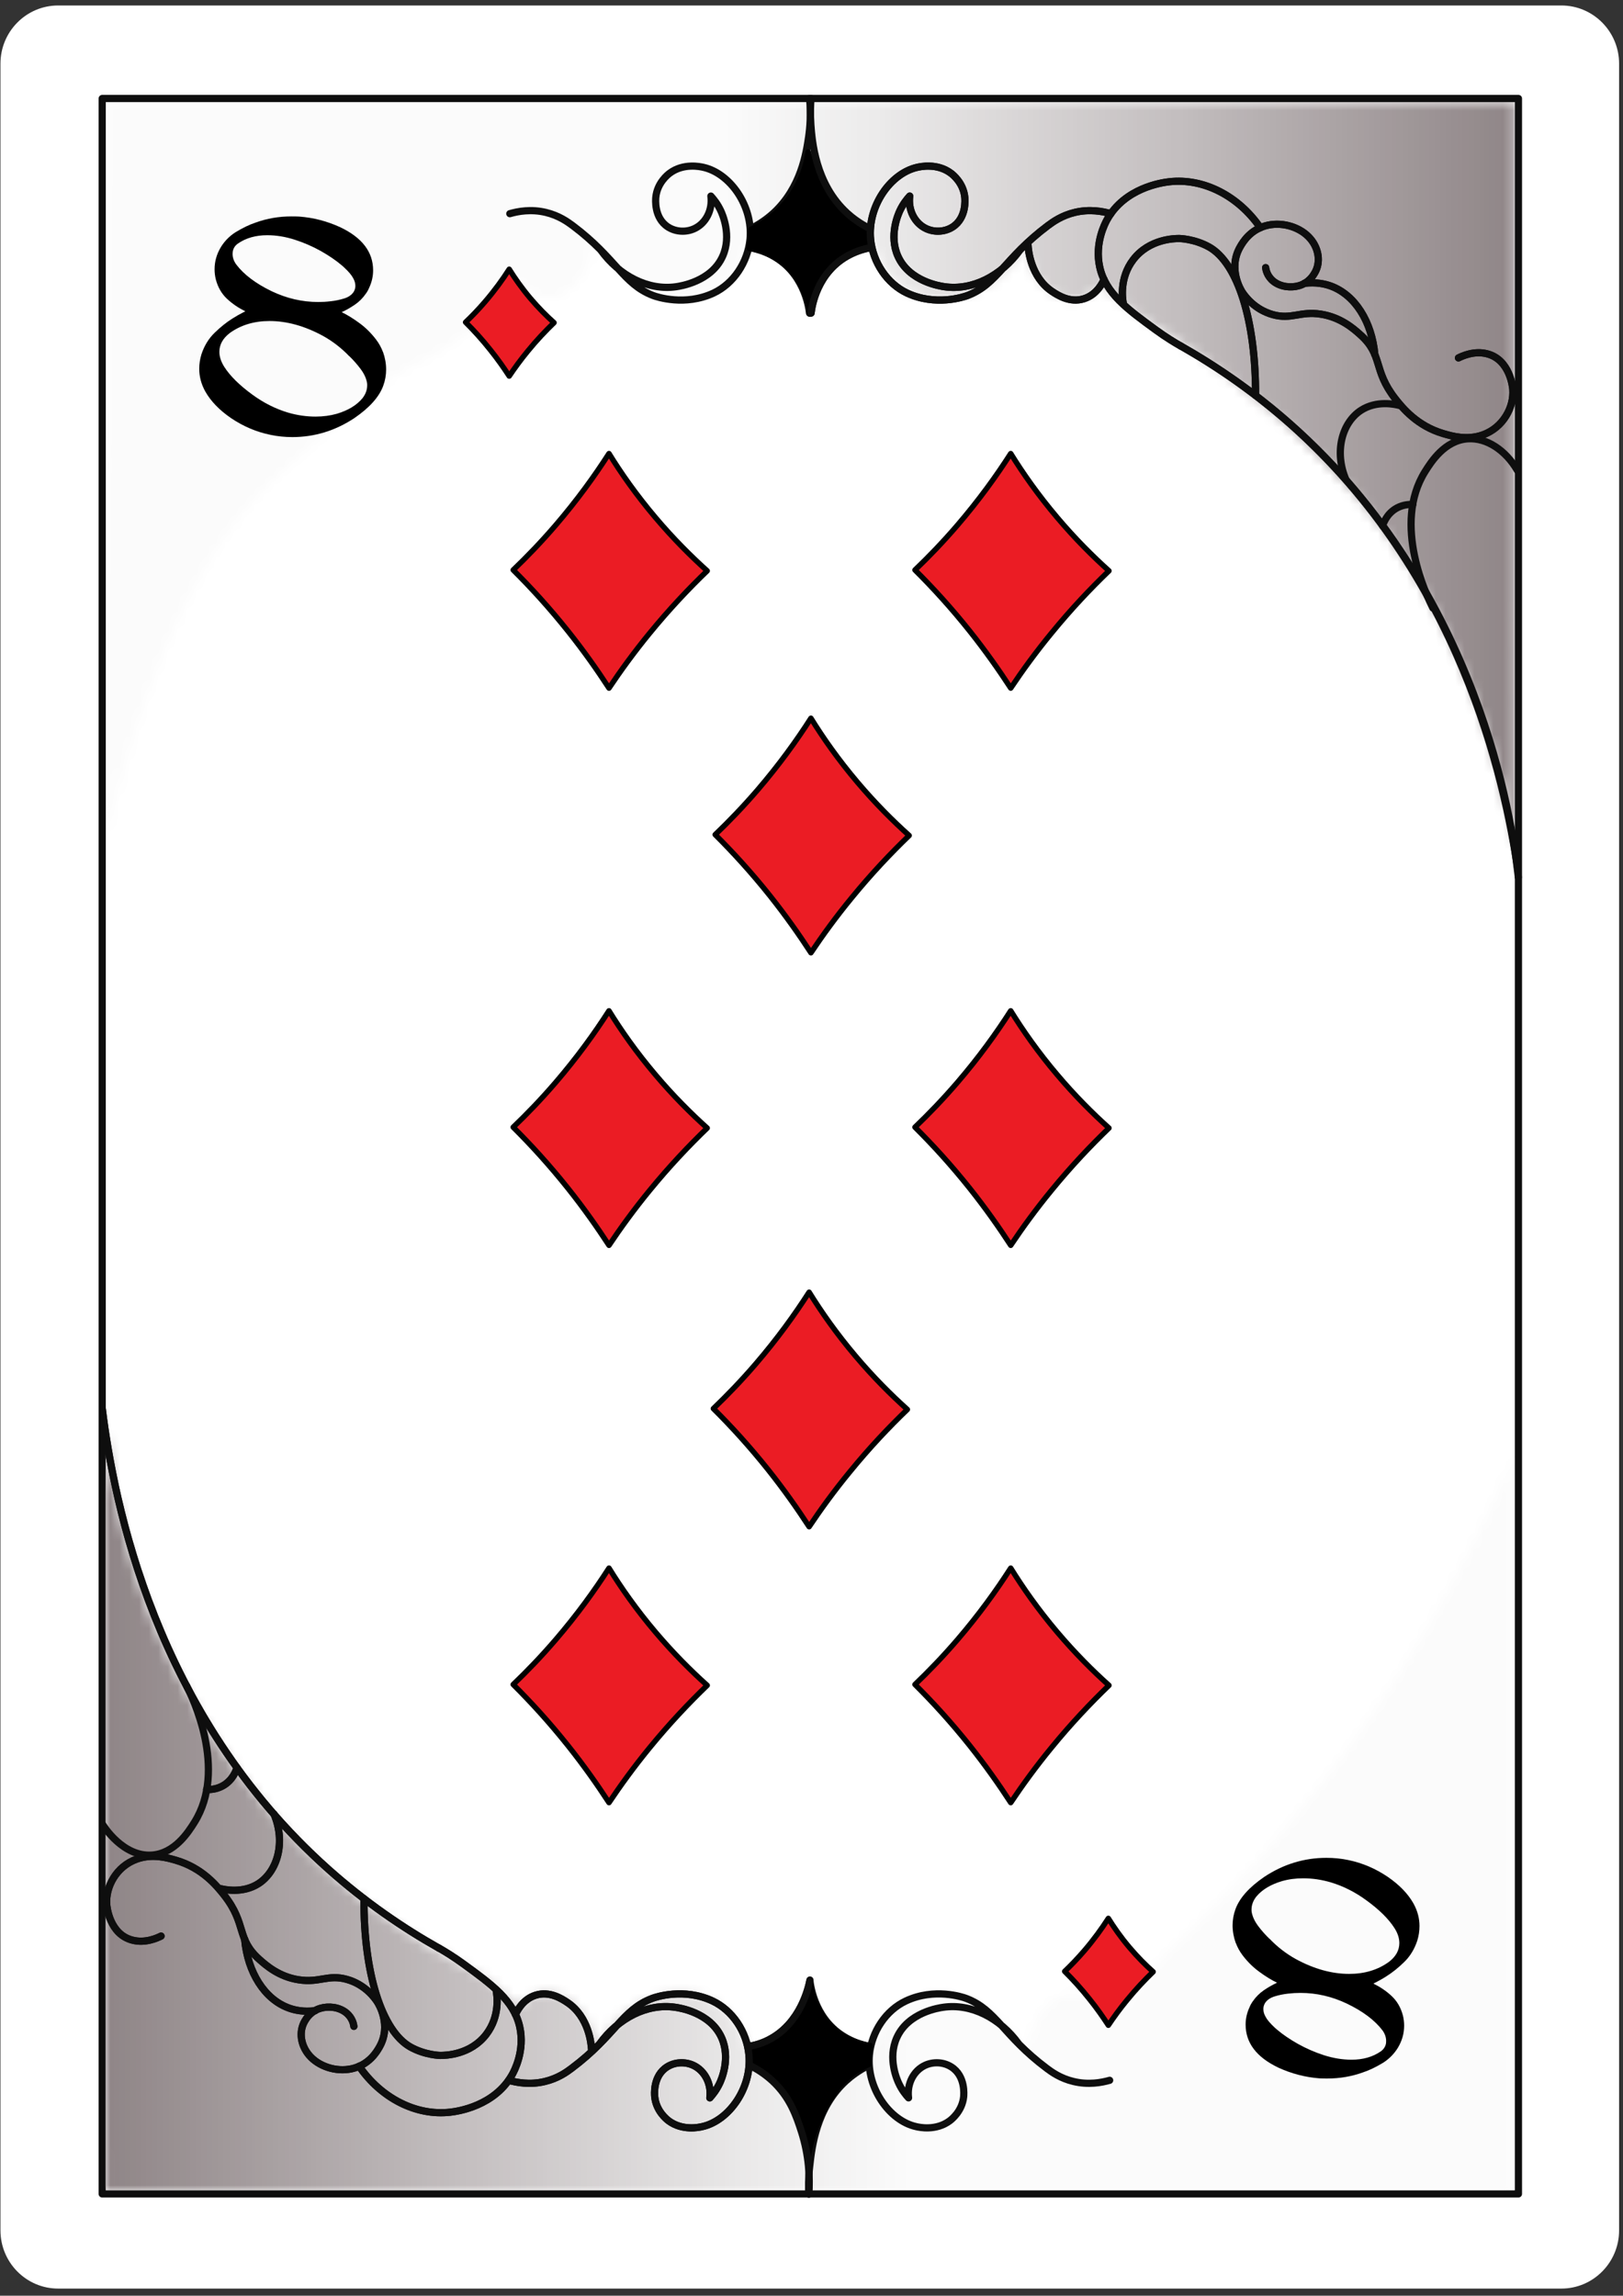<svg width="169" height="239" viewBox="0 0 169 239" fill="none" xmlns="http://www.w3.org/2000/svg">
<rect x="0" y="0" width="169" height="239" fill="#333333" stroke="none"/>
<path d="M162.578 238.262H6.059C2.738 238.262 0.047 235.547 0.047 232.199V6.629C0.047 3.285 2.738 0.57 6.059 0.57H162.578C165.898 0.57 168.594 3.285 168.594 6.629V232.199C168.594 235.547 165.898 238.262 162.578 238.262Z" fill="white"/>
<mask id="mask0_2321_5099" style="mask-type:luminance" maskUnits="userSpaceOnUse" x="11" y="10" width="147" height="79">
<path d="M11 10H158V89H11V10Z" fill="white"/>
</mask>
<g mask="url(#mask0_2321_5099)">
<mask id="mask1_2321_5099" style="mask-type:luminance" maskUnits="userSpaceOnUse" x="11" y="10" width="147" height="79">
<path d="M157.727 88.312C157.727 62.414 157.734 36.512 157.738 10.613C108.887 10.613 60.023 10.613 11.168 10.621C11.145 36.098 11.121 61.574 11.102 87.051C13.664 75.613 18.84 58.746 28.711 49.738C36.262 42.855 40.035 39.406 42.988 38.023C44.363 37.379 48.75 35.484 52.379 31.051C53.055 30.234 53.543 29.512 53.852 29.031C54.164 29.453 55.379 31.004 57.051 31.035C59.227 31.074 61.656 28.523 61.777 24.684C62.031 25.254 64.172 29.797 69.031 30.824C71.371 31.32 73.336 30.797 74.348 30.434C75.008 29.887 75.887 29.039 76.688 27.824C77.477 26.633 77.902 25.516 78.148 24.703H90.699C90.773 25.172 91.379 28.598 94.5 30.309C97.551 31.98 100.648 30.703 101.602 30.324C104.895 28.996 106.289 26.258 106.598 25.613C107.34 29.152 109.816 31.344 111.988 31.172C112.344 31.141 113.477 30.988 114.652 29.672L118.41 32.797C119.879 33.668 121.941 34.949 124.32 36.613C127.109 38.566 136.363 45.137 143.633 54.578C153.285 67.117 156.516 80.926 157.719 88.297L157.727 88.312Z" fill="white"/>
</mask>
<g mask="url(#mask1_2321_5099)">
<path d="M11.102 10.613V88.312H157.738V10.613H11.102Z" fill="url(#paint0_linear_2321_5099)"/>
</g>
</g>
<path d="M158.113 228.406H10.641C10.641 183.074 10.641 137.746 10.641 92.414C10.641 65.023 10.641 37.641 10.641 10.254H158.113C158.113 37.598 158.113 64.941 158.113 92.289C158.113 137.664 158.113 183.031 158.113 228.406Z" stroke="#0E0E0E" stroke-width="0.75" stroke-linecap="round" stroke-linejoin="round"/>
<path d="M84.293 32.684C84.238 32.062 83.984 29.879 82.176 28.027C80.559 26.363 78.652 25.965 78 25.852C78.051 25.199 78.106 24.547 78.156 23.895C79.012 23.496 80.731 22.551 82.156 20.641C83.602 18.699 84.016 16.762 84.148 15.824C84.488 16.996 85.231 18.996 86.926 20.949C88.231 22.449 89.617 23.363 90.578 23.895C90.629 24.547 90.684 25.199 90.734 25.852C90.269 25.898 87.277 26.242 85.477 28.859C84.422 30.406 84.293 31.98 84.277 32.684H84.293Z" fill="white"/>
<path d="M53.086 22.246C53.918 22.004 55.289 21.742 56.844 22.117C58.199 22.441 59.113 23.102 59.633 23.488C64.191 26.91 64.867 29.566 68.004 30.766C68.406 30.922 71.34 31.891 74.297 30.512C76.379 29.535 77.863 27.316 78.098 24.906C78.426 21.457 76.027 18.047 73.246 17.422C72.922 17.348 71.168 16.957 69.734 18.031C69.555 18.164 68.445 19.02 68.289 20.527C68.266 20.754 68.086 22.695 69.57 23.641C70.402 24.164 71.461 24.195 72.301 23.805C73.492 23.258 74.211 21.887 74.023 20.414C74.316 20.738 74.723 21.238 75.047 21.93C75.203 22.262 76.223 24.516 75.246 26.684C74.062 29.324 70.828 29.789 70.394 29.852C67.508 30.262 64.508 28.746 62.543 26.023" stroke="#0E0E0E" stroke-width="0.75" stroke-linecap="round" stroke-linejoin="round"/>
<path d="M78.156 23.805C78.727 23.527 79.621 23.023 80.527 22.199C83.43 19.551 83.961 15.879 84.203 14.242C84.336 13.32 84.457 11.949 84.301 10.246" stroke="#0E0E0E" stroke-width="0.75" stroke-linecap="round" stroke-linejoin="round"/>
<path d="M78 25.762C78.711 25.891 79.484 26.113 80.25 26.504C83.707 28.266 84.219 31.957 84.293 32.594" stroke="#0E0E0E" stroke-width="0.75" stroke-linecap="round" stroke-linejoin="round"/>
<path d="M115.664 22.246C114.832 22.004 113.461 21.742 111.906 22.117C110.551 22.441 109.637 23.102 109.117 23.488C104.559 26.91 103.883 29.566 100.746 30.766C100.344 30.922 97.41 31.891 94.453 30.512C92.371 29.535 90.887 27.316 90.652 24.906C90.324 21.457 92.723 18.047 95.504 17.422C95.828 17.348 97.582 16.957 99.016 18.031C99.195 18.164 100.305 19.02 100.461 20.527C100.484 20.754 100.664 22.695 99.18 23.641C98.348 24.164 97.289 24.195 96.449 23.805C95.258 23.258 94.539 21.887 94.727 20.414C94.434 20.738 94.027 21.238 93.703 21.93C93.547 22.262 92.527 24.516 93.504 26.684C94.688 29.324 97.922 29.789 98.356 29.852C101.242 30.262 104.242 28.746 106.207 26.023" stroke="#0E0E0E" stroke-width="0.75" stroke-linecap="round" stroke-linejoin="round"/>
<path d="M90.75 25.762C90.039 25.891 89.266 26.113 88.5 26.504C85.043 28.266 84.531 31.957 84.457 32.594" stroke="#0E0E0E" stroke-width="0.75" stroke-linecap="round" stroke-linejoin="round"/>
<path d="M114.961 29.102C114.848 29.355 114.254 30.668 112.867 31.102C111.398 31.566 110.109 30.711 109.566 30.352C107.297 28.844 107.07 25.973 107.047 25.508" stroke="#0E0E0E" stroke-width="0.75" stroke-linecap="round" stroke-linejoin="round"/>
<path d="M122.934 36.016C122.289 35.648 121.379 35.094 120.359 34.352C117.414 32.203 115.109 30.531 114.512 27.801C113.961 25.32 115.078 23.227 115.273 22.875C117.113 19.559 120.961 19.012 121.754 18.922C125.332 18.516 128.961 20.406 131.234 23.707" stroke="#0E0E0E" stroke-width="0.75" stroke-linecap="round" stroke-linejoin="round"/>
<path d="M130.738 41.16C130.777 33.441 128.887 27.383 125.895 25.711C124.359 24.855 122.797 24.832 122.797 24.832C122.281 24.832 119.664 24.871 118.004 27.031C116.527 28.957 116.895 31.164 116.961 31.539" stroke="#0E0E0E" stroke-width="0.75" stroke-linecap="round" stroke-linejoin="round"/>
<path d="M151.867 37.262C152.258 37.066 153.504 36.488 154.844 36.832C157.238 37.441 157.508 40.328 157.523 40.539C157.664 42.375 156.539 44.512 154.395 45.277C152.746 45.863 151.156 45.398 150.309 45.148C147.563 44.348 146.055 42.48 145.305 41.535C142.906 38.477 144.074 36.988 141.613 34.816C140.949 34.223 139.598 33.023 137.527 32.707C135.375 32.371 134.488 33.301 132.523 32.754C130.598 32.211 129.602 30.797 129.344 30.398C129.227 30.219 127.824 27.961 129.141 25.688C129.414 25.215 130.215 23.844 132.023 23.445C133.664 23.094 135.473 23.691 136.461 24.871C137.309 25.875 137.559 27.293 136.898 28.418C136.754 28.664 136.305 29.43 135.285 29.738C134.43 29.992 133.344 29.879 132.594 29.281C131.934 28.746 131.813 28.066 131.789 27.863" stroke="#0E0E0E" stroke-width="0.75" stroke-linecap="round" stroke-linejoin="round"/>
<path d="M143.16 36.914C142.844 33.496 141.098 30.684 138.539 29.766C137.953 29.559 137.039 29.348 135.824 29.496" stroke="#0E0E0E" stroke-width="0.75" stroke-linecap="round" stroke-linejoin="round"/>
<path d="M145.754 42.219C145.289 42.098 143.355 41.648 141.703 42.727C139.719 44.031 138.922 47.055 140.145 49.922" stroke="#0E0E0E" stroke-width="0.75" stroke-linecap="round" stroke-linejoin="round"/>
<path d="M147.113 52.523C146.805 52.508 146.168 52.516 145.492 52.867C144.398 53.445 144.039 54.504 143.969 54.742" stroke="#0E0E0E" stroke-width="0.75" stroke-linecap="round" stroke-linejoin="round"/>
<path d="M158.102 91.336C158.086 91.231 158.07 91.043 158.039 90.824C157.453 85.688 154.148 61.703 134.422 44.203C131.969 42.031 128.168 38.977 122.934 36.008" stroke="#0E0E0E" stroke-width="0.75" stroke-linecap="round" stroke-linejoin="round"/>
<path d="M84.293 32.684C84.238 32.062 83.984 29.879 82.176 28.027C80.559 26.363 78.652 25.965 78 25.852C78.051 25.199 78.106 24.547 78.156 23.895C79.012 23.496 80.731 22.551 82.156 20.641C83.602 18.699 84.016 16.762 84.148 15.824C84.488 16.996 85.231 18.996 86.926 20.949C88.231 22.449 89.617 23.363 90.578 23.895C90.629 24.547 90.684 25.199 90.734 25.852C90.269 25.898 87.277 26.242 85.477 28.859C84.422 30.406 84.293 31.98 84.277 32.684H84.293Z" fill="black" stroke="black" stroke-width="0.562" stroke-linecap="round" stroke-linejoin="round"/>
<path d="M115.664 22.246C114.832 22.004 113.461 21.742 111.906 22.117C110.551 22.441 109.637 23.102 109.117 23.488C104.559 26.91 103.883 29.566 100.746 30.766C100.344 30.922 97.41 31.891 94.453 30.512C92.371 29.535 90.887 27.316 90.652 24.906C90.324 21.457 92.723 18.047 95.504 17.422C95.828 17.348 97.582 16.957 99.016 18.031C99.195 18.164 100.305 19.02 100.461 20.527C100.484 20.754 100.664 22.695 99.18 23.641C98.348 24.164 97.289 24.195 96.449 23.805C95.258 23.258 94.539 21.887 94.727 20.414C94.434 20.738 94.027 21.238 93.703 21.93C93.547 22.262 92.527 24.516 93.504 26.684C94.688 29.324 97.922 29.789 98.356 29.852C101.242 30.262 104.242 28.746 106.207 26.023" stroke="#0E0E0E" stroke-width="0.75" stroke-linecap="round" stroke-linejoin="round"/>
<path d="M90.594 23.805C89.488 23.258 88.719 22.648 88.223 22.199C84.879 19.156 84.555 14.633 84.434 12.969C84.352 11.828 84.398 10.883 84.449 10.246" stroke="#0E0E0E" stroke-width="0.75" stroke-linecap="round" stroke-linejoin="round"/>
<path d="M90.75 25.762C90.039 25.891 89.266 26.113 88.5 26.504C85.043 28.266 84.531 31.957 84.457 32.594" stroke="#0E0E0E" stroke-width="0.75" stroke-linecap="round" stroke-linejoin="round"/>
<path d="M114.961 29.102C114.848 29.355 114.254 30.668 112.867 31.102C111.398 31.566 110.109 30.711 109.566 30.352C107.297 28.844 107.07 25.973 107.047 25.508" stroke="#0E0E0E" stroke-width="0.75" stroke-linecap="round" stroke-linejoin="round"/>
<path d="M122.934 36.016C122.289 35.648 121.379 35.094 120.359 34.352C117.414 32.203 115.109 30.531 114.512 27.801C113.961 25.32 115.078 23.227 115.273 22.875C117.113 19.559 120.961 19.012 121.754 18.922C125.332 18.516 128.961 20.406 131.234 23.707" stroke="#0E0E0E" stroke-width="0.75" stroke-linecap="round" stroke-linejoin="round"/>
<path d="M130.738 41.16C130.777 33.441 128.887 27.383 125.895 25.711C124.359 24.855 122.797 24.832 122.797 24.832C122.281 24.832 119.664 24.871 118.004 27.031C116.527 28.957 116.895 31.164 116.961 31.539" stroke="#0E0E0E" stroke-width="0.75" stroke-linecap="round" stroke-linejoin="round"/>
<path d="M151.867 37.262C152.258 37.066 153.504 36.488 154.844 36.832C157.238 37.441 157.508 40.328 157.523 40.539C157.664 42.375 156.539 44.512 154.395 45.277C152.746 45.863 151.156 45.398 150.309 45.148C147.563 44.348 146.055 42.48 145.305 41.535C142.906 38.477 144.074 36.988 141.613 34.816C140.949 34.223 139.598 33.023 137.527 32.707C135.375 32.371 134.488 33.301 132.523 32.754C130.598 32.211 129.602 30.797 129.344 30.398C129.227 30.219 127.824 27.961 129.141 25.688C129.414 25.215 130.215 23.844 132.023 23.445C133.664 23.094 135.473 23.691 136.461 24.871C137.309 25.875 137.559 27.293 136.898 28.418C136.754 28.664 136.305 29.43 135.285 29.738C134.43 29.992 133.344 29.879 132.594 29.281C131.934 28.746 131.813 28.066 131.789 27.863" stroke="#0E0E0E" stroke-width="0.75" stroke-linecap="round" stroke-linejoin="round"/>
<path d="M143.16 36.914C142.844 33.496 141.098 30.684 138.539 29.766C137.953 29.559 137.039 29.348 135.824 29.496" stroke="#0E0E0E" stroke-width="0.75" stroke-linecap="round" stroke-linejoin="round"/>
<path d="M158.012 48.984C156.781 46.875 154.816 45.562 152.859 45.684C150.434 45.832 149.012 48.105 148.395 49.086C144.93 54.613 148.637 62.168 149.203 63.301" stroke="#0E0E0E" stroke-width="0.75" stroke-linecap="round" stroke-linejoin="round"/>
<path d="M158.063 90.66C156.652 81.008 152.07 59.895 134.422 44.211C130.582 40.801 126.66 38.121 122.934 36.016" stroke="#0E0E0E" stroke-width="0.75" stroke-linecap="round" stroke-linejoin="round"/>
<mask id="mask2_2321_5099" style="mask-type:luminance" maskUnits="userSpaceOnUse" x="10" y="148" width="148" height="81">
<path d="M10 148H158V229H10V148Z" fill="white"/>
</mask>
<g mask="url(#mask2_2321_5099)">
<mask id="mask3_2321_5099" style="mask-type:luminance" maskUnits="userSpaceOnUse" x="10" y="148" width="148" height="81">
<path d="M10.949 148.859C10.973 175.254 10.988 201.645 11.012 228.031C59.871 228.023 108.734 228.008 157.598 228C157.621 202.523 157.641 177.047 157.664 151.566C152.813 162.855 145.371 176.609 133.828 190.352C129.375 195.645 124.891 200.266 120.562 204.27C119.363 205.859 118.164 207.441 116.969 209.031C116.289 209.219 115.605 209.398 114.922 209.586C114.609 209.168 113.391 207.613 111.719 207.586C109.547 207.547 107.113 210.098 106.996 213.938C106.738 213.367 104.602 208.824 99.742 207.797C97.402 207.301 95.438 207.824 94.426 208.184C93.766 208.734 92.887 209.578 92.086 210.797C91.297 211.988 90.871 213.105 90.621 213.914H78.074C78 213.449 77.391 210.023 74.273 208.312C71.219 206.641 68.121 207.914 67.172 208.297C63.879 209.625 62.484 212.363 62.176 213.008C61.434 209.469 58.957 207.277 56.781 207.449C56.43 207.48 55.297 207.629 54.121 208.949C52.867 207.906 51.613 206.863 50.363 205.824C44.543 202.941 33.703 196.605 24.609 184.32C13.973 169.949 11.617 155.406 10.965 148.867L10.949 148.859Z" fill="white"/>
</mask>
<g mask="url(#mask3_2321_5099)">
<path d="M10.949 148.859V228.031H157.664V148.859H10.949Z" fill="url(#paint1_linear_2321_5099)"/>
</g>
</g>
<path d="M84.336 206.137C84.391 206.762 84.644 208.941 86.453 210.797C88.074 212.461 89.977 212.859 90.629 212.969C90.578 213.621 90.523 214.273 90.473 214.926C89.617 215.324 87.898 216.27 86.477 218.184C85.027 220.125 84.613 222.059 84.481 222.996C84.141 221.828 83.398 219.824 81.703 217.875C80.398 216.375 79.012 215.461 78.051 214.926C78 214.273 77.949 213.621 77.894 212.969C78.359 212.926 81.352 212.578 83.152 209.961C84.211 208.418 84.336 206.844 84.352 206.137H84.336Z" fill="white"/>
<path d="M115.547 216.578C114.711 216.816 113.34 217.078 111.789 216.703C110.43 216.383 109.516 215.723 108.996 215.332C104.437 211.914 103.762 209.258 100.629 208.059C100.223 207.898 97.289 206.934 94.336 208.313C92.25 209.289 90.766 211.508 90.531 213.914C90.203 217.363 92.602 220.777 95.387 221.398C95.707 221.477 97.461 221.863 98.894 220.793C99.074 220.656 100.184 219.801 100.344 218.297C100.363 218.07 100.547 216.129 99.059 215.184C98.227 214.656 97.172 214.629 96.328 215.016C95.137 215.566 94.418 216.938 94.606 218.406C94.312 218.086 93.906 217.582 93.586 216.891C93.426 216.563 92.406 214.305 93.383 212.137C94.566 209.496 97.801 209.031 98.234 208.973C101.121 208.559 104.121 210.074 106.086 212.797" stroke="#0E0E0E" stroke-width="0.75" stroke-linecap="round" stroke-linejoin="round"/>
<path d="M90.473 215.016C89.414 215.543 88.641 216.137 88.102 216.621C84.988 219.449 84.531 223.566 84.316 225.496C84.172 226.746 84.188 227.781 84.219 228.422" stroke="#0E0E0E" stroke-width="0.75" stroke-linecap="round" stroke-linejoin="round"/>
<path d="M90.629 213.059C89.918 212.934 89.144 212.707 88.379 212.316C84.922 210.555 84.414 206.863 84.336 206.227" stroke="#0E0E0E" stroke-width="0.75" stroke-linecap="round" stroke-linejoin="round"/>
<path d="M52.973 216.578C53.805 216.816 55.176 217.078 56.73 216.703C58.086 216.383 59.004 215.723 59.52 215.332C64.078 211.914 64.754 209.258 67.891 208.059C68.297 207.898 71.227 206.934 74.184 208.313C76.266 209.289 77.754 211.508 77.984 213.914C78.316 217.363 75.914 220.777 73.133 221.398C72.809 221.477 71.055 221.863 69.621 220.793C69.441 220.656 68.332 219.801 68.176 218.297C68.152 218.07 67.973 216.129 69.457 215.184C70.289 214.656 71.348 214.629 72.188 215.016C73.379 215.566 74.102 216.938 73.914 218.406C74.203 218.086 74.609 217.582 74.934 216.891C75.09 216.563 76.109 214.305 75.137 212.137C73.949 209.496 70.719 209.031 70.281 208.973C67.394 208.559 64.394 210.074 62.43 212.797" stroke="#0E0E0E" stroke-width="0.75" stroke-linecap="round" stroke-linejoin="round"/>
<path d="M77.887 213.059C78.57 212.953 79.352 212.738 80.137 212.316C83.348 210.621 84.18 207 84.336 206.227" stroke="#0E0E0E" stroke-width="0.75" stroke-linecap="round" stroke-linejoin="round"/>
<path d="M53.676 209.723C53.789 209.469 54.383 208.156 55.77 207.719C57.238 207.254 58.531 208.109 59.07 208.469C61.344 209.977 61.566 212.852 61.59 213.316" stroke="#0E0E0E" stroke-width="0.75" stroke-linecap="round" stroke-linejoin="round"/>
<path d="M45.699 202.809C46.344 203.176 47.25 203.73 48.27 204.473C51.219 206.617 53.52 208.289 54.121 211.02C54.668 213.504 53.551 215.594 53.355 215.949C51.516 219.262 47.672 219.809 46.875 219.898C43.297 220.305 39.668 218.414 37.395 215.113" stroke="#0E0E0E" stroke-width="0.75" stroke-linecap="round" stroke-linejoin="round"/>
<path d="M37.898 197.664C37.859 205.379 39.75 211.441 42.742 213.113C44.281 213.969 45.84 213.988 45.84 213.988C46.359 213.988 48.977 213.953 50.633 211.793C52.109 209.863 51.742 207.66 51.676 207.285" stroke="#0E0E0E" stroke-width="0.75" stroke-linecap="round" stroke-linejoin="round"/>
<path d="M16.77 201.563C16.379 201.758 15.137 202.336 13.793 201.988C11.399 201.383 11.129 198.496 11.113 198.285C10.973 196.449 12.098 194.309 14.242 193.547C15.891 192.961 17.484 193.426 18.328 193.672C21.074 194.477 22.582 196.344 23.332 197.289C25.734 200.348 24.562 201.832 27.023 204.008C27.692 204.602 29.039 205.801 31.109 206.113C33.262 206.453 34.148 205.524 36.113 206.07C38.039 206.609 39.039 208.027 39.293 208.426C39.414 208.606 40.816 210.863 39.496 213.137C39.227 213.609 38.422 214.981 36.613 215.379C34.973 215.731 33.164 215.129 32.176 213.953C31.328 212.949 31.078 211.531 31.738 210.406C31.883 210.156 32.332 209.391 33.352 209.086C34.207 208.828 35.297 208.942 36.047 209.543C36.703 210.074 36.824 210.758 36.848 210.961" stroke="#0E0E0E" stroke-width="0.75" stroke-linecap="round" stroke-linejoin="round"/>
<path d="M25.477 201.914C25.793 205.336 27.539 208.148 30.098 209.062C30.684 209.273 31.598 209.484 32.812 209.332" stroke="#0E0E0E" stroke-width="0.75" stroke-linecap="round" stroke-linejoin="round"/>
<path d="M22.875 196.605C23.355 196.727 25.273 197.16 26.926 196.094C28.926 194.789 29.746 191.766 28.539 188.887" stroke="#0E0E0E" stroke-width="0.75" stroke-linecap="round" stroke-linejoin="round"/>
<path d="M21.516 186.301C21.824 186.316 22.461 186.309 23.137 185.953C24.262 185.363 24.609 184.262 24.676 184.035" stroke="#0E0E0E" stroke-width="0.75" stroke-linecap="round" stroke-linejoin="round"/>
<path d="M10.656 146.715C11.859 156.375 16.074 178.453 34.207 194.617C38.039 198.031 41.953 200.707 45.699 202.816" stroke="#0E0E0E" stroke-width="0.75" stroke-linecap="round" stroke-linejoin="round"/>
<path d="M84.336 206.137C84.391 206.762 84.644 208.941 86.453 210.797C88.074 212.461 89.977 212.859 90.629 212.969C90.578 213.621 90.523 214.273 90.473 214.926C90.008 215.137 89.371 215.469 88.688 215.984C87.148 217.164 86.414 218.543 85.769 219.789C85.207 220.883 84.481 222.578 84.106 224.812C84.098 223.738 83.934 220.656 81.699 217.867C80.43 216.277 78.977 215.387 78.047 214.922C77.992 214.266 77.941 213.613 77.887 212.961C78.352 212.918 81.344 212.574 83.144 209.953C84.203 208.41 84.328 206.836 84.344 206.129L84.336 206.137Z" fill="black" stroke="black" stroke-width="0.562" stroke-linecap="round" stroke-linejoin="round"/>
<path d="M52.973 216.578C53.805 216.816 55.176 217.078 56.73 216.703C58.086 216.383 59.004 215.723 59.52 215.332C64.078 211.914 64.754 209.258 67.891 208.059C68.297 207.898 71.227 206.934 74.184 208.313C76.266 209.289 77.754 211.508 77.984 213.914C78.316 217.363 75.914 220.777 73.133 221.398C72.809 221.477 71.055 221.863 69.621 220.793C69.441 220.656 68.332 219.801 68.176 218.297C68.152 218.07 67.973 216.129 69.457 215.184C70.289 214.656 71.348 214.629 72.188 215.016C73.379 215.566 74.102 216.938 73.914 218.406C74.203 218.086 74.609 217.582 74.934 216.891C75.09 216.563 76.109 214.305 75.137 212.137C73.949 209.496 70.719 209.031 70.281 208.973C67.394 208.559 64.394 210.074 62.43 212.797" stroke="#0E0E0E" stroke-width="0.75" stroke-linecap="round" stroke-linejoin="round"/>
<path d="M78.047 215.016C78.668 215.316 79.539 215.82 80.414 216.621C82.266 218.332 82.934 220.313 83.453 221.934C84.254 224.438 84.336 226.719 84.227 228.422" stroke="#0E0E0E" stroke-width="0.75" stroke-linecap="round" stroke-linejoin="round"/>
<path d="M77.887 213.059C78.57 212.953 79.352 212.738 80.137 212.316C83.379 210.602 84.188 206.895 84.336 206.137" stroke="#0E0E0E" stroke-width="0.75" stroke-linecap="round" stroke-linejoin="round"/>
<path d="M53.676 209.723C53.789 209.469 54.383 208.156 55.77 207.719C57.238 207.254 58.531 208.109 59.07 208.469C61.344 209.977 61.566 212.852 61.59 213.316" stroke="#0E0E0E" stroke-width="0.75" stroke-linecap="round" stroke-linejoin="round"/>
<path d="M45.699 202.809C46.344 203.176 47.25 203.73 48.27 204.473C51.219 206.617 53.52 208.289 54.121 211.02C54.668 213.504 53.551 215.594 53.355 215.949C51.516 219.262 47.672 219.809 46.875 219.898C43.297 220.305 39.668 218.414 37.395 215.113" stroke="#0E0E0E" stroke-width="0.75" stroke-linecap="round" stroke-linejoin="round"/>
<path d="M37.898 197.664C37.859 205.379 39.75 211.441 42.742 213.113C44.281 213.969 45.84 213.988 45.84 213.988C46.359 213.988 48.977 213.953 50.633 211.793C52.109 209.863 51.742 207.66 51.676 207.285" stroke="#0E0E0E" stroke-width="0.75" stroke-linecap="round" stroke-linejoin="round"/>
<path d="M16.77 201.563C16.379 201.758 15.137 202.336 13.793 201.988C11.399 201.383 11.129 198.496 11.113 198.285C10.973 196.449 12.098 194.309 14.242 193.547C15.891 192.961 17.484 193.426 18.328 193.672C21.074 194.477 22.582 196.344 23.332 197.289C25.734 200.348 24.562 201.832 27.023 204.008C27.692 204.602 29.039 205.801 31.109 206.113C33.262 206.453 34.148 205.524 36.113 206.07C38.039 206.609 39.039 208.027 39.293 208.426C39.414 208.606 40.816 210.863 39.496 213.137C39.227 213.609 38.422 214.981 36.613 215.379C34.973 215.731 33.164 215.129 32.176 213.953C31.328 212.949 31.078 211.531 31.738 210.406C31.883 210.156 32.332 209.391 33.352 209.086C34.207 208.828 35.297 208.942 36.047 209.543C36.703 210.074 36.824 210.758 36.848 210.961" stroke="#0E0E0E" stroke-width="0.75" stroke-linecap="round" stroke-linejoin="round"/>
<path d="M25.477 201.914C25.793 205.336 27.539 208.148 30.098 209.062C30.684 209.273 31.598 209.484 32.812 209.332" stroke="#0E0E0E" stroke-width="0.75" stroke-linecap="round" stroke-linejoin="round"/>
<path d="M10.711 189.977C10.801 190.125 12.797 193.32 15.781 193.133C18.195 192.984 19.621 190.719 20.242 189.727C23.699 184.207 20.004 176.648 19.434 175.516" stroke="#0E0E0E" stroke-width="0.75" stroke-linecap="round" stroke-linejoin="round"/>
<path d="M22.875 196.605C23.355 196.727 25.273 197.16 26.926 196.094C28.926 194.789 29.746 191.766 28.539 188.887" stroke="#0E0E0E" stroke-width="0.75" stroke-linecap="round" stroke-linejoin="round"/>
<path d="M21.516 186.301C21.824 186.316 22.461 186.309 23.137 185.953C24.262 185.363 24.609 184.262 24.676 184.035" stroke="#0E0E0E" stroke-width="0.75" stroke-linecap="round" stroke-linejoin="round"/>
<path d="M10.656 146.715C11.859 156.375 16.074 178.453 34.207 194.617C38.039 198.031 41.953 200.707 45.699 202.816" stroke="#0E0E0E" stroke-width="0.75" stroke-linecap="round" stroke-linejoin="round"/>
<path d="M39.879 36.629C40.094 37.238 40.207 37.844 40.207 38.469C40.207 39.047 40.109 39.609 39.906 40.164C39.48 41.324 38.484 42.441 36.906 43.523C34.914 44.844 32.754 45.504 30.441 45.504C29.656 45.504 28.898 45.426 28.156 45.27C26.691 44.969 25.328 44.387 24.059 43.531C22.836 42.691 21.945 41.766 21.375 40.754C20.953 39.988 20.746 39.211 20.746 38.398C20.746 37.898 20.82 37.387 20.977 36.879C21.27 36 21.719 35.258 22.336 34.656C22.949 34.059 23.574 33.555 24.211 33.156C24.586 32.918 24.977 32.699 25.371 32.496C25.395 32.496 25.434 32.477 25.484 32.438C25.516 32.414 25.539 32.406 25.547 32.406C24.848 32.07 24.211 31.641 23.648 31.117C23.086 30.594 22.688 29.918 22.469 29.078C22.387 28.734 22.344 28.387 22.344 28.043C22.344 27.227 22.559 26.453 23.004 25.719C23.379 25.109 23.871 24.602 24.496 24.195C25.266 23.723 25.973 23.387 26.609 23.176C27.781 22.746 29.023 22.531 30.344 22.531C30.613 22.531 30.887 22.531 31.148 22.547C32.641 22.656 34.074 23.031 35.445 23.664C37.719 24.75 38.852 26.242 38.852 28.148C38.852 28.785 38.707 29.398 38.422 30C38.363 30.156 38.273 30.309 38.176 30.457C38.168 30.488 38.145 30.516 38.113 30.547C37.793 31.02 37.402 31.41 36.953 31.719C36.504 32.023 36.047 32.289 35.586 32.496C35.586 32.504 35.586 32.512 35.602 32.512C36.164 32.781 36.773 33.156 37.426 33.637C38.078 34.109 38.656 34.688 39.164 35.355C39.465 35.754 39.703 36.18 39.871 36.637L39.879 36.629ZM36.383 37.102C35.566 36.246 34.648 35.535 33.637 34.973C31.734 33.938 29.879 33.422 28.066 33.422C26.453 33.422 25.074 33.84 23.926 34.672C23.203 35.227 22.844 35.879 22.844 36.629C22.844 37.133 23.012 37.648 23.348 38.184C23.953 39.137 24.93 40.102 26.281 41.086C27.449 41.941 28.688 42.562 29.984 42.953C30.961 43.238 31.914 43.371 32.859 43.371C33.645 43.371 34.387 43.273 35.086 43.074C36.234 42.727 37.117 42.203 37.719 41.488C38.062 41.062 38.234 40.605 38.234 40.125C38.234 40.043 38.234 39.953 38.219 39.855C38.129 39.352 37.891 38.863 37.523 38.379C37.156 37.891 36.773 37.469 36.383 37.086V37.102ZM36.816 30.406C36.945 30.195 37.004 29.984 37.004 29.773C37.004 29.512 36.938 29.266 36.809 29.023C36.684 28.785 36.531 28.574 36.367 28.387C36.203 28.207 36.074 28.066 35.969 27.977C35.844 27.848 35.723 27.734 35.594 27.629C34.98 27.105 34.246 26.609 33.398 26.129C32.551 25.656 31.641 25.262 30.684 24.953C29.723 24.645 28.77 24.488 27.824 24.488C26.633 24.488 25.621 24.773 24.781 25.352C24.48 25.559 24.293 25.844 24.234 26.199C24.227 26.273 24.219 26.348 24.219 26.43C24.219 26.82 24.344 27.188 24.609 27.547C25.402 28.59 26.633 29.52 28.297 30.324C29.859 31.066 31.469 31.441 33.141 31.441C33.57 31.441 33.996 31.418 34.434 31.363C34.914 31.312 35.379 31.215 35.82 31.078C36.262 30.945 36.602 30.719 36.816 30.406Z" fill="black"/>
<path d="M128.676 202.289C128.461 201.684 128.348 201.074 128.348 200.453C128.348 199.875 128.445 199.313 128.648 198.758C129.074 197.594 130.074 196.477 131.648 195.398C133.641 194.078 135.801 193.418 138.113 193.418C138.898 193.418 139.656 193.492 140.398 193.648C141.863 193.949 143.227 194.535 144.496 195.391C145.719 196.23 146.609 197.152 147.18 198.164C147.602 198.93 147.809 199.711 147.809 200.52C147.809 201.023 147.734 201.531 147.578 202.043C147.285 202.922 146.836 203.664 146.219 204.262C145.605 204.863 144.984 205.363 144.344 205.762C143.969 206.004 143.578 206.219 143.184 206.422C143.16 206.422 143.121 206.445 143.07 206.484C143.039 206.504 143.016 206.512 143.012 206.512C143.707 206.852 144.344 207.277 144.906 207.801C145.469 208.328 145.867 209.004 146.086 209.844C146.168 210.188 146.211 210.531 146.211 210.879C146.211 211.695 145.996 212.469 145.551 213.203C145.176 213.809 144.684 214.32 144.059 214.727C143.289 215.199 142.582 215.535 141.945 215.746C140.773 216.172 139.531 216.391 138.211 216.391C137.941 216.391 137.672 216.391 137.406 216.375C135.914 216.262 134.484 215.887 133.109 215.258C130.836 214.172 129.703 212.676 129.703 210.773C129.703 210.137 129.848 209.52 130.133 208.922C130.191 208.762 130.281 208.613 130.379 208.461C130.387 208.434 130.41 208.402 130.441 208.371C130.762 207.898 131.152 207.512 131.602 207.203C132.051 206.895 132.512 206.633 132.969 206.422C132.969 206.414 132.969 206.406 132.953 206.406C132.391 206.137 131.781 205.762 131.129 205.281C130.477 204.809 129.898 204.234 129.391 203.566C129.09 203.168 128.852 202.738 128.684 202.281L128.676 202.289ZM132.172 201.816C132.988 202.672 133.906 203.387 134.918 203.949C136.824 204.984 138.676 205.5 140.488 205.5C142.102 205.5 143.484 205.078 144.629 204.246C145.352 203.691 145.711 203.039 145.711 202.289C145.711 201.789 145.547 201.27 145.207 200.738C144.602 199.785 143.625 198.816 142.273 197.836C141.105 196.98 139.867 196.359 138.57 195.969C137.594 195.684 136.641 195.547 135.699 195.547C134.91 195.547 134.168 195.645 133.469 195.848C132.324 196.191 131.437 196.719 130.836 197.43C130.492 197.859 130.32 198.316 130.32 198.797C130.32 198.879 130.32 198.969 130.336 199.066C130.426 199.566 130.664 200.055 131.031 200.543C131.398 201.031 131.781 201.449 132.172 201.832V201.816ZM131.738 208.516C131.609 208.727 131.551 208.934 131.551 209.145C131.551 209.406 131.617 209.656 131.746 209.895C131.871 210.137 132.023 210.344 132.188 210.531C132.352 210.711 132.48 210.855 132.586 210.945C132.711 211.074 132.832 211.184 132.961 211.289C133.574 211.816 134.309 212.309 135.156 212.789C136.004 213.262 136.914 213.66 137.871 213.969C138.832 214.273 139.785 214.434 140.73 214.434C141.922 214.434 142.934 214.148 143.773 213.57C144.074 213.359 144.262 213.074 144.324 212.723C144.328 212.648 144.336 212.574 144.336 212.488C144.336 212.102 144.211 211.734 143.949 211.371C143.152 210.328 141.922 209.398 140.258 208.598C138.699 207.855 137.086 207.48 135.414 207.48C134.984 207.48 134.559 207.504 134.121 207.555C133.641 207.609 133.176 207.703 132.734 207.84C132.293 207.977 131.953 208.199 131.738 208.516Z" fill="black"/>
<path d="M115.41 199.719C114.734 200.773 113.902 201.93 112.883 203.113C112.199 203.91 111.516 204.613 110.863 205.238C111.699 206.063 112.582 207.031 113.469 208.148C114.219 209.086 114.855 209.992 115.41 210.848C115.965 210.023 116.602 209.137 117.344 208.238C118.273 207.098 119.203 206.121 120.074 205.281C119.301 204.594 118.461 203.754 117.613 202.754C116.707 201.684 115.988 200.648 115.41 199.719Z" fill="#EB1C24" stroke="black" stroke-width="0.562" stroke-linecap="round" stroke-linejoin="round"/>
<path d="M53.023 28.027C52.352 29.086 51.516 30.238 50.496 31.426C49.816 32.219 49.133 32.926 48.48 33.547C49.312 34.371 50.199 35.34 51.082 36.457C51.832 37.395 52.469 38.301 53.023 39.156C53.578 38.332 54.219 37.449 54.961 36.547C55.891 35.406 56.82 34.434 57.691 33.594C56.918 32.902 56.078 32.062 55.23 31.066C54.324 29.992 53.602 28.957 53.023 28.027Z" fill="#EB1C24" stroke="black" stroke-width="0.562" stroke-linecap="round" stroke-linejoin="round"/>
<path d="M63.406 47.227C61.922 49.547 60.09 52.078 57.855 54.684C56.355 56.43 54.863 57.977 53.438 59.34C55.266 61.156 57.203 63.27 59.152 65.715C60.789 67.769 62.199 69.773 63.414 71.641C64.629 69.824 66.031 67.891 67.656 65.91C69.699 63.414 71.731 61.266 73.641 59.43C71.953 57.914 70.109 56.078 68.25 53.879C66.262 51.531 64.672 49.262 63.414 47.219L63.406 47.227Z" fill="#EB1C24" stroke="black" stroke-width="0.562" stroke-linecap="round" stroke-linejoin="round"/>
<path d="M105.238 47.227C103.754 49.547 101.926 52.078 99.691 54.684C98.191 56.43 96.699 57.977 95.273 59.34C97.102 61.156 99.039 63.27 100.988 65.715C102.621 67.769 104.031 69.773 105.246 71.641C106.461 69.824 107.863 67.891 109.492 65.91C111.531 63.414 113.566 61.266 115.477 59.43C113.789 57.914 111.945 56.078 110.086 53.879C108.098 51.531 106.508 49.262 105.246 47.219L105.238 47.227Z" fill="#EB1C24" stroke="black" stroke-width="0.562" stroke-linecap="round" stroke-linejoin="round"/>
<path d="M63.406 105.238C61.922 107.559 60.09 110.094 57.855 112.695C56.355 114.441 54.863 115.988 53.438 117.352C55.266 119.168 57.203 121.281 59.152 123.727C60.789 125.781 62.199 127.785 63.414 129.652C64.629 127.836 66.031 125.902 67.656 123.922C69.699 121.426 71.731 119.281 73.641 117.441C71.953 115.926 70.109 114.09 68.25 111.891C66.262 109.547 64.672 107.273 63.414 105.234L63.406 105.238Z" fill="#EB1C24" stroke="black" stroke-width="0.562" stroke-linecap="round" stroke-linejoin="round"/>
<path d="M105.238 105.238C103.754 107.559 101.926 110.094 99.691 112.695C98.191 114.441 96.699 115.988 95.273 117.352C97.102 119.168 99.039 121.281 100.988 123.727C102.621 125.781 104.031 127.785 105.246 129.652C106.461 127.836 107.863 125.902 109.492 123.922C111.531 121.426 113.566 119.281 115.477 117.441C113.789 115.926 111.945 114.09 110.086 111.891C108.098 109.547 106.508 107.273 105.246 105.234L105.238 105.238Z" fill="#EB1C24" stroke="black" stroke-width="0.562" stroke-linecap="round" stroke-linejoin="round"/>
<path d="M63.406 163.262C61.922 165.578 60.09 168.113 57.855 170.715C56.355 172.461 54.863 174.008 53.438 175.371C55.266 177.188 57.203 179.301 59.152 181.746C60.789 183.801 62.199 185.805 63.414 187.672C64.629 185.859 66.031 183.922 67.656 181.941C69.699 179.445 71.731 177.301 73.641 175.461C71.953 173.949 70.109 172.109 68.25 169.914C66.262 167.566 64.672 165.293 63.414 163.254L63.406 163.262Z" fill="#EB1C24" stroke="black" stroke-width="0.562" stroke-linecap="round" stroke-linejoin="round"/>
<path d="M105.238 163.262C103.754 165.578 101.926 168.113 99.691 170.715C98.191 172.461 96.699 174.008 95.273 175.371C97.102 177.188 99.039 179.301 100.988 181.746C102.621 183.801 104.031 185.805 105.246 187.672C106.461 185.859 107.863 183.922 109.492 181.941C111.531 179.445 113.566 177.301 115.477 175.461C113.789 173.949 111.945 172.109 110.086 169.914C108.098 167.566 106.508 165.293 105.246 163.254L105.238 163.262Z" fill="#EB1C24" stroke="black" stroke-width="0.562" stroke-linecap="round" stroke-linejoin="round"/>
<path d="M84.434 74.781C82.949 77.102 81.121 79.637 78.887 82.238C77.387 83.984 75.891 85.531 74.469 86.894C76.297 88.711 78.234 90.824 80.184 93.269C81.816 95.324 83.227 97.328 84.441 99.195C85.656 97.379 87.059 95.445 88.688 93.465C90.727 90.969 92.762 88.824 94.672 86.984C92.984 85.469 91.141 83.633 89.281 81.434C87.293 79.086 85.703 76.816 84.441 74.773L84.434 74.781Z" fill="#EB1C24" stroke="black" stroke-width="0.562" stroke-linecap="round" stroke-linejoin="round"/>
<path d="M84.246 134.535C82.762 136.852 80.934 139.387 78.699 141.988C77.199 143.738 75.703 145.281 74.281 146.648C76.109 148.461 78.047 150.578 79.996 153.023C81.629 155.078 83.039 157.078 84.254 158.949C85.469 157.133 86.871 155.199 88.5 153.219C90.539 150.719 92.574 148.574 94.484 146.738C92.797 145.223 90.953 143.387 89.094 141.187C87.106 138.84 85.516 136.566 84.254 134.527L84.246 134.535Z" fill="#EB1C24" stroke="black" stroke-width="0.562" stroke-linecap="round" stroke-linejoin="round"/>
<defs>
<linearGradient id="paint0_linear_2321_5099" x1="157.74" y1="49.455" x2="11.1" y2="49.455" gradientUnits="userSpaceOnUse">
<stop stop-color="#8F8587"/>
<stop offset="0.004" stop-color="#908688"/>
<stop offset="0.008" stop-color="#918789"/>
<stop offset="0.012" stop-color="#92888A"/>
<stop offset="0.016" stop-color="#92898B"/>
<stop offset="0.02" stop-color="#938A8B"/>
<stop offset="0.023" stop-color="#948B8C"/>
<stop offset="0.027" stop-color="#958C8D"/>
<stop offset="0.031" stop-color="#968D8E"/>
<stop offset="0.035" stop-color="#978D8F"/>
<stop offset="0.039" stop-color="#988E90"/>
<stop offset="0.043" stop-color="#988F91"/>
<stop offset="0.047" stop-color="#999092"/>
<stop offset="0.051" stop-color="#9A9193"/>
<stop offset="0.055" stop-color="#9B9294"/>
<stop offset="0.059" stop-color="#9C9395"/>
<stop offset="0.062" stop-color="#9D9496"/>
<stop offset="0.066" stop-color="#9D9596"/>
<stop offset="0.07" stop-color="#9E9697"/>
<stop offset="0.074" stop-color="#9F9798"/>
<stop offset="0.078" stop-color="#A09899"/>
<stop offset="0.082" stop-color="#A1999A"/>
<stop offset="0.086" stop-color="#A2999B"/>
<stop offset="0.09" stop-color="#A39A9C"/>
<stop offset="0.094" stop-color="#A39B9D"/>
<stop offset="0.098" stop-color="#A49C9E"/>
<stop offset="0.102" stop-color="#A59D9F"/>
<stop offset="0.105" stop-color="#A69EA0"/>
<stop offset="0.109" stop-color="#A79FA0"/>
<stop offset="0.113" stop-color="#A8A0A1"/>
<stop offset="0.117" stop-color="#A8A1A2"/>
<stop offset="0.121" stop-color="#A9A2A3"/>
<stop offset="0.125" stop-color="#AAA3A4"/>
<stop offset="0.129" stop-color="#ABA4A5"/>
<stop offset="0.133" stop-color="#ACA5A6"/>
<stop offset="0.137" stop-color="#ADA5A7"/>
<stop offset="0.141" stop-color="#AEA6A8"/>
<stop offset="0.145" stop-color="#AEA7A9"/>
<stop offset="0.148" stop-color="#AFA8AA"/>
<stop offset="0.152" stop-color="#B0A9AB"/>
<stop offset="0.156" stop-color="#B1AAAB"/>
<stop offset="0.16" stop-color="#B2ABAC"/>
<stop offset="0.164" stop-color="#B3ACAD"/>
<stop offset="0.168" stop-color="#B3ADAE"/>
<stop offset="0.172" stop-color="#B4AEAF"/>
<stop offset="0.176" stop-color="#B5AFB0"/>
<stop offset="0.18" stop-color="#B6B0B1"/>
<stop offset="0.184" stop-color="#B7B1B2"/>
<stop offset="0.188" stop-color="#B8B2B3"/>
<stop offset="0.191" stop-color="#B9B2B4"/>
<stop offset="0.195" stop-color="#B9B3B5"/>
<stop offset="0.199" stop-color="#BAB4B5"/>
<stop offset="0.203" stop-color="#BBB5B6"/>
<stop offset="0.207" stop-color="#BCB6B7"/>
<stop offset="0.211" stop-color="#BDB7B8"/>
<stop offset="0.215" stop-color="#BEB8B9"/>
<stop offset="0.219" stop-color="#BEB9BA"/>
<stop offset="0.223" stop-color="#BFBABB"/>
<stop offset="0.227" stop-color="#C0BBBC"/>
<stop offset="0.23" stop-color="#C1BCBD"/>
<stop offset="0.234" stop-color="#C2BDBE"/>
<stop offset="0.238" stop-color="#C3BEBF"/>
<stop offset="0.242" stop-color="#C3BEBF"/>
<stop offset="0.246" stop-color="#C4BFC0"/>
<stop offset="0.25" stop-color="#C5C0C1"/>
<stop offset="0.254" stop-color="#C6C1C2"/>
<stop offset="0.258" stop-color="#C6C2C3"/>
<stop offset="0.262" stop-color="#C7C3C3"/>
<stop offset="0.266" stop-color="#C8C3C4"/>
<stop offset="0.27" stop-color="#C9C4C5"/>
<stop offset="0.273" stop-color="#C9C5C6"/>
<stop offset="0.277" stop-color="#CAC6C7"/>
<stop offset="0.281" stop-color="#CBC7C7"/>
<stop offset="0.285" stop-color="#CCC7C8"/>
<stop offset="0.289" stop-color="#CCC8C9"/>
<stop offset="0.293" stop-color="#CDC9CA"/>
<stop offset="0.297" stop-color="#CECACB"/>
<stop offset="0.301" stop-color="#CFCBCB"/>
<stop offset="0.305" stop-color="#CFCCCC"/>
<stop offset="0.309" stop-color="#D0CCCD"/>
<stop offset="0.312" stop-color="#D1CDCE"/>
<stop offset="0.316" stop-color="#D2CECF"/>
<stop offset="0.32" stop-color="#D2CFCF"/>
<stop offset="0.324" stop-color="#D3D0D0"/>
<stop offset="0.328" stop-color="#D4D0D1"/>
<stop offset="0.332" stop-color="#D5D1D2"/>
<stop offset="0.336" stop-color="#D5D2D3"/>
<stop offset="0.34" stop-color="#D6D3D3"/>
<stop offset="0.344" stop-color="#D7D4D4"/>
<stop offset="0.348" stop-color="#D8D5D5"/>
<stop offset="0.352" stop-color="#D8D5D6"/>
<stop offset="0.355" stop-color="#D9D6D7"/>
<stop offset="0.359" stop-color="#DAD7D7"/>
<stop offset="0.363" stop-color="#DBD8D8"/>
<stop offset="0.367" stop-color="#DBD9D9"/>
<stop offset="0.371" stop-color="#DCDADA"/>
<stop offset="0.375" stop-color="#DDDADB"/>
<stop offset="0.379" stop-color="#DEDBDB"/>
<stop offset="0.383" stop-color="#DEDCDC"/>
<stop offset="0.387" stop-color="#DFDDDD"/>
<stop offset="0.391" stop-color="#E0DEDE"/>
<stop offset="0.395" stop-color="#E1DEDF"/>
<stop offset="0.398" stop-color="#E1DFE0"/>
<stop offset="0.402" stop-color="#E2E0E0"/>
<stop offset="0.406" stop-color="#E3E1E1"/>
<stop offset="0.41" stop-color="#E4E2E2"/>
<stop offset="0.414" stop-color="#E4E3E3"/>
<stop offset="0.418" stop-color="#E5E3E4"/>
<stop offset="0.422" stop-color="#E6E4E4"/>
<stop offset="0.426" stop-color="#E6E5E5"/>
<stop offset="0.43" stop-color="#E7E6E6"/>
<stop offset="0.434" stop-color="#E8E7E7"/>
<stop offset="0.438" stop-color="#E9E7E8"/>
<stop offset="0.441" stop-color="#E9E8E8"/>
<stop offset="0.445" stop-color="#EAE9E9"/>
<stop offset="0.449" stop-color="#EBEAEA"/>
<stop offset="0.453" stop-color="#ECEBEB"/>
<stop offset="0.457" stop-color="#ECEBEB"/>
<stop offset="0.461" stop-color="#EDECEC"/>
<stop offset="0.465" stop-color="#EDECEC"/>
<stop offset="0.469" stop-color="#EEEDED"/>
<stop offset="0.473" stop-color="#EEEEEE"/>
<stop offset="0.477" stop-color="#EFEEEE"/>
<stop offset="0.48" stop-color="#EFEFEF"/>
<stop offset="0.484" stop-color="#F0EFEF"/>
<stop offset="0.488" stop-color="#F1F0F0"/>
<stop offset="0.492" stop-color="#F1F1F1"/>
<stop offset="0.496" stop-color="#F2F1F1"/>
<stop offset="0.5" stop-color="#F2F2F2"/>
<stop offset="0.504" stop-color="#F3F2F2"/>
<stop offset="0.508" stop-color="#F3F3F3"/>
<stop offset="0.512" stop-color="#F4F4F4"/>
<stop offset="0.516" stop-color="#F5F4F4"/>
<stop offset="0.52" stop-color="#F5F5F5"/>
<stop offset="0.523" stop-color="#F6F5F5"/>
<stop offset="0.527" stop-color="#F6F6F6"/>
<stop offset="0.531" stop-color="#F7F7F7"/>
<stop offset="0.535" stop-color="#F7F7F7"/>
<stop offset="0.539" stop-color="#F8F8F8"/>
<stop offset="0.543" stop-color="#F8F8F8"/>
<stop offset="0.547" stop-color="#F9F9F9"/>
<stop offset="0.551" stop-color="#FAFAFA"/>
<stop offset="0.555" stop-color="#FAFAFA"/>
<stop offset="0.562" stop-color="#FBFBFB"/>
<stop offset="0.625" stop-color="#FBFBFB"/>
<stop offset="0.75" stop-color="#FBFBFB"/>
<stop offset="1" stop-color="#FBFBFB"/>
</linearGradient>
<linearGradient id="paint1_linear_2321_5099" x1="10.95" y1="188.445" x2="157.665" y2="188.445" gradientUnits="userSpaceOnUse">
<stop stop-color="#8F8587"/>
<stop offset="0.004" stop-color="#908688"/>
<stop offset="0.008" stop-color="#918789"/>
<stop offset="0.012" stop-color="#91888A"/>
<stop offset="0.016" stop-color="#92898A"/>
<stop offset="0.02" stop-color="#938A8B"/>
<stop offset="0.023" stop-color="#948A8C"/>
<stop offset="0.027" stop-color="#958B8D"/>
<stop offset="0.031" stop-color="#968C8E"/>
<stop offset="0.035" stop-color="#968D8F"/>
<stop offset="0.039" stop-color="#978E90"/>
<stop offset="0.043" stop-color="#988F91"/>
<stop offset="0.047" stop-color="#999091"/>
<stop offset="0.051" stop-color="#9A9192"/>
<stop offset="0.055" stop-color="#9A9293"/>
<stop offset="0.059" stop-color="#9B9294"/>
<stop offset="0.062" stop-color="#9C9395"/>
<stop offset="0.066" stop-color="#9D9496"/>
<stop offset="0.07" stop-color="#9E9597"/>
<stop offset="0.074" stop-color="#9E9698"/>
<stop offset="0.078" stop-color="#9F9798"/>
<stop offset="0.082" stop-color="#A09899"/>
<stop offset="0.086" stop-color="#A1999A"/>
<stop offset="0.09" stop-color="#A29A9B"/>
<stop offset="0.094" stop-color="#A39A9C"/>
<stop offset="0.098" stop-color="#A39B9D"/>
<stop offset="0.102" stop-color="#A49C9E"/>
<stop offset="0.105" stop-color="#A59D9F"/>
<stop offset="0.109" stop-color="#A69E9F"/>
<stop offset="0.113" stop-color="#A79FA0"/>
<stop offset="0.117" stop-color="#A7A0A1"/>
<stop offset="0.121" stop-color="#A8A1A2"/>
<stop offset="0.125" stop-color="#A9A2A3"/>
<stop offset="0.129" stop-color="#AAA2A4"/>
<stop offset="0.133" stop-color="#ABA3A5"/>
<stop offset="0.137" stop-color="#ABA4A6"/>
<stop offset="0.141" stop-color="#ACA5A6"/>
<stop offset="0.145" stop-color="#ADA6A7"/>
<stop offset="0.148" stop-color="#AEA7A8"/>
<stop offset="0.152" stop-color="#AFA8A9"/>
<stop offset="0.156" stop-color="#B0A9AA"/>
<stop offset="0.16" stop-color="#B0AAAB"/>
<stop offset="0.164" stop-color="#B1AAAC"/>
<stop offset="0.168" stop-color="#B2ABAD"/>
<stop offset="0.172" stop-color="#B3ACAD"/>
<stop offset="0.176" stop-color="#B4ADAE"/>
<stop offset="0.18" stop-color="#B4AEAF"/>
<stop offset="0.184" stop-color="#B5AFB0"/>
<stop offset="0.188" stop-color="#B6B0B1"/>
<stop offset="0.191" stop-color="#B7B1B2"/>
<stop offset="0.195" stop-color="#B8B2B3"/>
<stop offset="0.199" stop-color="#B9B2B4"/>
<stop offset="0.203" stop-color="#B9B3B4"/>
<stop offset="0.207" stop-color="#BAB4B5"/>
<stop offset="0.211" stop-color="#BBB5B6"/>
<stop offset="0.215" stop-color="#BCB6B7"/>
<stop offset="0.219" stop-color="#BDB7B8"/>
<stop offset="0.223" stop-color="#BDB8B9"/>
<stop offset="0.227" stop-color="#BEB9BA"/>
<stop offset="0.23" stop-color="#BFBABB"/>
<stop offset="0.234" stop-color="#C0BABB"/>
<stop offset="0.238" stop-color="#C1BBBC"/>
<stop offset="0.242" stop-color="#C1BCBD"/>
<stop offset="0.246" stop-color="#C2BDBE"/>
<stop offset="0.25" stop-color="#C3BEBF"/>
<stop offset="0.254" stop-color="#C4BFC0"/>
<stop offset="0.258" stop-color="#C5C0C1"/>
<stop offset="0.262" stop-color="#C5C0C1"/>
<stop offset="0.266" stop-color="#C6C1C2"/>
<stop offset="0.27" stop-color="#C7C2C3"/>
<stop offset="0.273" stop-color="#C8C3C4"/>
<stop offset="0.277" stop-color="#C8C4C5"/>
<stop offset="0.281" stop-color="#C9C5C5"/>
<stop offset="0.285" stop-color="#CAC5C6"/>
<stop offset="0.289" stop-color="#CBC6C7"/>
<stop offset="0.293" stop-color="#CBC7C8"/>
<stop offset="0.297" stop-color="#CCC8C9"/>
<stop offset="0.301" stop-color="#CDC9C9"/>
<stop offset="0.305" stop-color="#CDC9CA"/>
<stop offset="0.309" stop-color="#CECACB"/>
<stop offset="0.312" stop-color="#CFCBCC"/>
<stop offset="0.316" stop-color="#D0CCCD"/>
<stop offset="0.32" stop-color="#D0CDCD"/>
<stop offset="0.324" stop-color="#D1CECE"/>
<stop offset="0.328" stop-color="#D2CECF"/>
<stop offset="0.332" stop-color="#D3CFD0"/>
<stop offset="0.336" stop-color="#D3D0D1"/>
<stop offset="0.34" stop-color="#D4D1D1"/>
<stop offset="0.344" stop-color="#D5D2D2"/>
<stop offset="0.348" stop-color="#D6D2D3"/>
<stop offset="0.352" stop-color="#D6D3D4"/>
<stop offset="0.355" stop-color="#D7D4D5"/>
<stop offset="0.359" stop-color="#D8D5D5"/>
<stop offset="0.363" stop-color="#D9D6D6"/>
<stop offset="0.367" stop-color="#D9D7D7"/>
<stop offset="0.371" stop-color="#DAD7D8"/>
<stop offset="0.375" stop-color="#DBD8D9"/>
<stop offset="0.379" stop-color="#DCD9D9"/>
<stop offset="0.383" stop-color="#DCDADA"/>
<stop offset="0.387" stop-color="#DDDBDB"/>
<stop offset="0.391" stop-color="#DEDCDC"/>
<stop offset="0.395" stop-color="#DFDCDD"/>
<stop offset="0.398" stop-color="#DFDDDD"/>
<stop offset="0.402" stop-color="#E0DEDE"/>
<stop offset="0.406" stop-color="#E1DFDF"/>
<stop offset="0.41" stop-color="#E2E0E0"/>
<stop offset="0.414" stop-color="#E2E0E1"/>
<stop offset="0.418" stop-color="#E3E1E1"/>
<stop offset="0.422" stop-color="#E4E2E2"/>
<stop offset="0.426" stop-color="#E5E3E3"/>
<stop offset="0.43" stop-color="#E5E4E4"/>
<stop offset="0.434" stop-color="#E6E5E5"/>
<stop offset="0.438" stop-color="#E7E5E5"/>
<stop offset="0.441" stop-color="#E8E6E6"/>
<stop offset="0.445" stop-color="#E8E7E7"/>
<stop offset="0.449" stop-color="#E9E8E8"/>
<stop offset="0.453" stop-color="#EAE9E9"/>
<stop offset="0.457" stop-color="#EBE9E9"/>
<stop offset="0.461" stop-color="#EBEAEA"/>
<stop offset="0.465" stop-color="#ECEBEB"/>
<stop offset="0.469" stop-color="#ECEBEB"/>
<stop offset="0.473" stop-color="#EDECEC"/>
<stop offset="0.477" stop-color="#EDEDED"/>
<stop offset="0.48" stop-color="#EEEDED"/>
<stop offset="0.484" stop-color="#EFEEEE"/>
<stop offset="0.488" stop-color="#EFEEEE"/>
<stop offset="0.492" stop-color="#F0EFEF"/>
<stop offset="0.496" stop-color="#F0F0F0"/>
<stop offset="0.5" stop-color="#F1F0F0"/>
<stop offset="0.504" stop-color="#F1F1F1"/>
<stop offset="0.508" stop-color="#F2F1F1"/>
<stop offset="0.512" stop-color="#F3F2F2"/>
<stop offset="0.516" stop-color="#F3F3F3"/>
<stop offset="0.52" stop-color="#F4F3F3"/>
<stop offset="0.523" stop-color="#F4F4F4"/>
<stop offset="0.527" stop-color="#F5F4F4"/>
<stop offset="0.531" stop-color="#F5F5F5"/>
<stop offset="0.535" stop-color="#F6F6F6"/>
<stop offset="0.539" stop-color="#F6F6F6"/>
<stop offset="0.543" stop-color="#F7F7F7"/>
<stop offset="0.547" stop-color="#F8F7F7"/>
<stop offset="0.551" stop-color="#F8F8F8"/>
<stop offset="0.555" stop-color="#F9F9F9"/>
<stop offset="0.559" stop-color="#F9F9F9"/>
<stop offset="0.562" stop-color="#FAFAFA"/>
<stop offset="0.566" stop-color="#FAFAFA"/>
<stop offset="0.57" stop-color="#FBFBFB"/>
<stop offset="0.578" stop-color="#FBFBFB"/>
<stop offset="0.594" stop-color="#FBFBFB"/>
<stop offset="0.625" stop-color="#FBFBFB"/>
<stop offset="0.75" stop-color="#FBFBFB"/>
<stop offset="1" stop-color="#FBFBFB"/>
</linearGradient>
</defs>
</svg>
